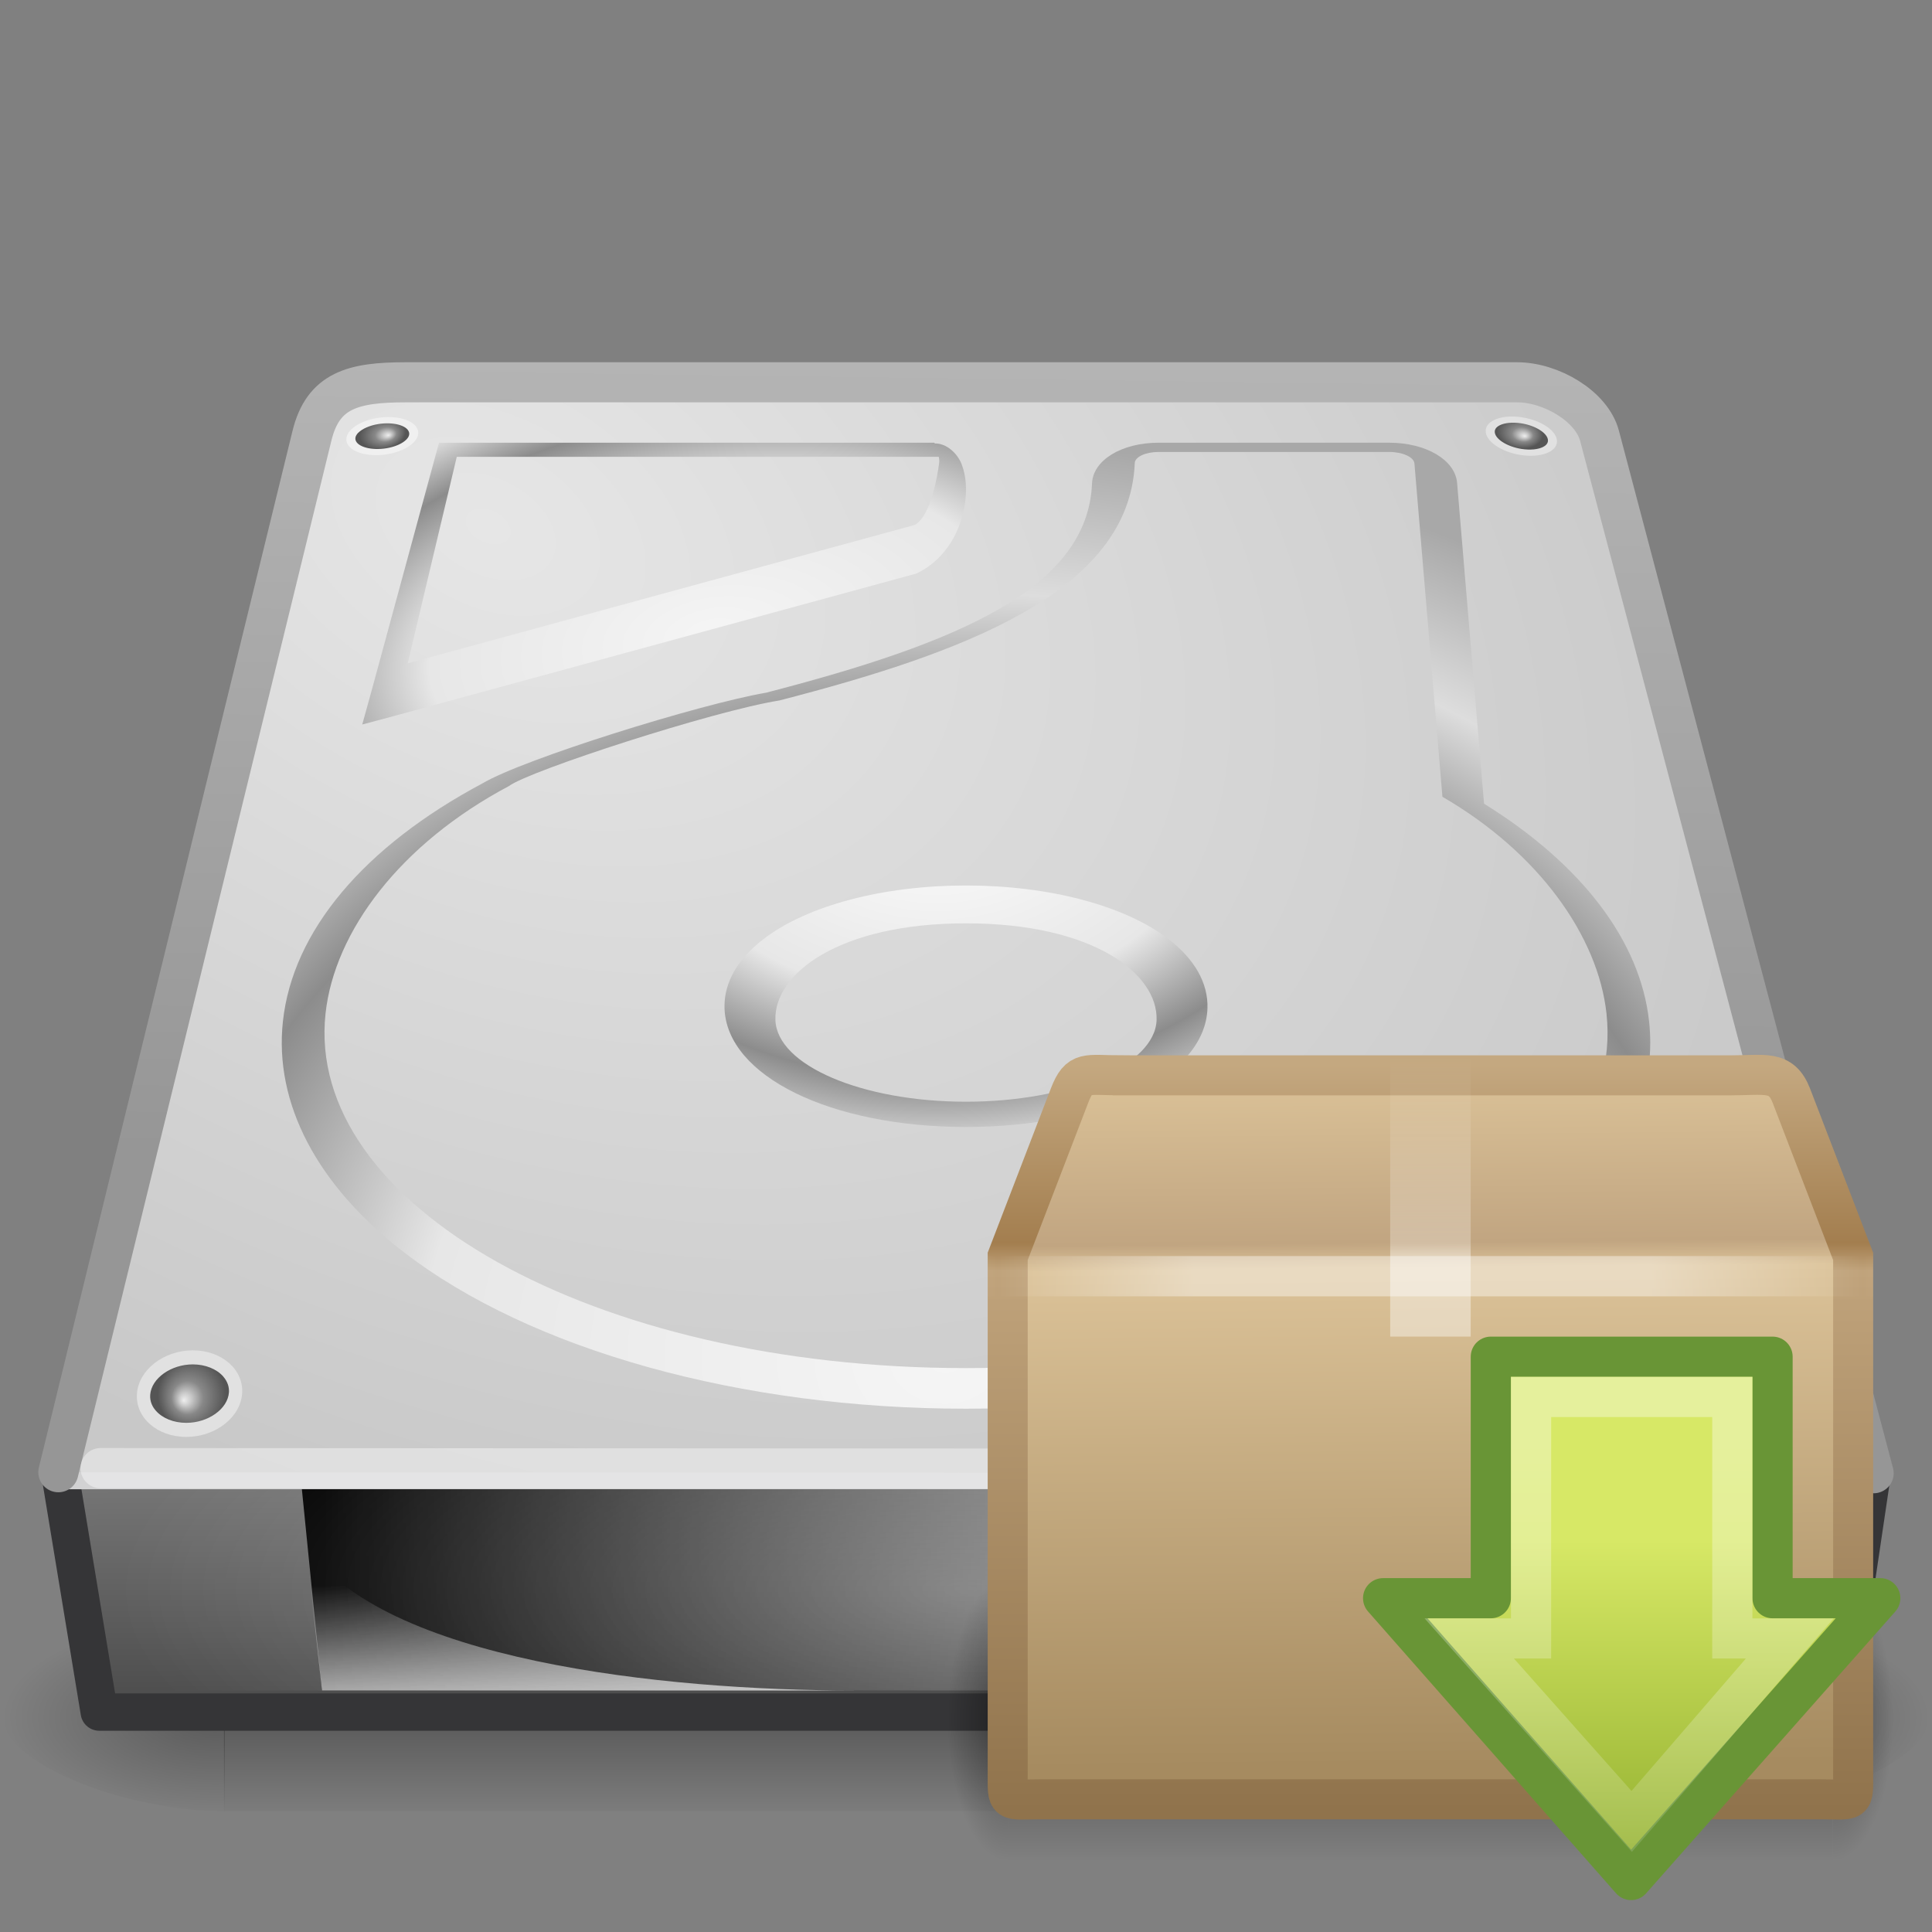 <?xml version="1.0" encoding="UTF-8" standalone="no"?>
<!-- Created with Inkscape (http://www.inkscape.org/) -->

<svg
   xmlns:dc="http://purl.org/dc/elements/1.1/"
   xmlns:cc="http://creativecommons.org/ns#"
   xmlns:rdf="http://www.w3.org/1999/02/22-rdf-syntax-ns#"
   xmlns:svg="http://www.w3.org/2000/svg"
   xmlns="http://www.w3.org/2000/svg"
   xmlns:xlink="http://www.w3.org/1999/xlink"
   xmlns:sodipodi="http://sodipodi.sourceforge.net/DTD/sodipodi-0.dtd"
   xmlns:inkscape="http://www.inkscape.org/namespaces/inkscape"
   id="svg3786"
   height="48"
   width="48"
   version="1.0"
   inkscape:version="0.48.1 r9760"
   sodipodi:docname="lv_icon.svg">
  <rect width="100%" height="100%" fill="#808080" stroke="none"/>
  <sodipodi:namedview
     pagecolor="#ffffff"
     bordercolor="#666666"
     borderopacity="1"
     objecttolerance="10"
     gridtolerance="10"
     guidetolerance="10"
     inkscape:pageopacity="0"
     inkscape:pageshadow="2"
     inkscape:window-width="640"
     inkscape:window-height="480"
     id="namedview73"
     showgrid="false"
     inkscape:zoom="6.0208333"
     inkscape:cx="24"
     inkscape:cy="24"
     inkscape:window-x="818"
     inkscape:window-y="153"
     inkscape:window-maximized="0"
     inkscape:current-layer="svg3786" />
  <defs
     id="defs3788">
    <radialGradient
       id="radialGradient4241"
       fx="113.67"
       fy="98"
       gradientUnits="userSpaceOnUse"
       cy="97.588"
       cx="113.07"
       r="2.563">
      <stop
         id="stop4243"
         style="stop-color:#eee"
         offset="0" />
      <stop
         id="stop4245"
         style="stop-color:#cecece"
         offset=".16" />
      <stop
         id="stop4247"
         style="stop-color:#888"
         offset=".468" />
      <stop
         id="stop4249"
         style="stop-color:#555"
         offset="1" />
    </radialGradient>
    <linearGradient
       id="linearGradient4035">
      <stop
         id="stop4037"
         style="stop-color:#f5f5f5"
         offset="0" />
      <stop
         id="stop4039"
         style="stop-color:#e7e7e7"
         offset=".47" />
      <stop
         id="stop4041"
         style="stop-color:#8c8c8c"
         offset=".693" />
      <stop
         id="stop4043"
         style="stop-color:#ddd"
         offset=".835" />
      <stop
         id="stop4045"
         style="stop-color:#a8a8a8"
         offset="1" />
    </linearGradient>
    <linearGradient
       id="linearGradient5060">
      <stop
         id="stop5062"
         offset="0" />
      <stop
         id="stop5064"
         style="stop-opacity:0"
         offset="1" />
    </linearGradient>
    <radialGradient
       id="radialGradient2896"
       gradientUnits="userSpaceOnUse"
       cy="42"
       cx="24"
       gradientTransform="matrix(1 -1.0652e-8 2.7813e-8 .357 0 24.5)"
       r="21">
      <stop
         id="stop6312-6"
         style="stop-color:#fff"
         offset="0" />
      <stop
         id="stop6314-6"
         style="stop-color:#fff;stop-opacity:0"
         offset="1" />
    </radialGradient>
    <radialGradient
       id="radialGradient2902"
       xlink:href="#linearGradient4035"
       gradientUnits="userSpaceOnUse"
       cy="143.83"
       cx="127.32"
       gradientTransform="matrix(.191 -.025 .006 .101 -7.437 4.429)"
       r="78.728" />
    <linearGradient
       id="linearGradient2905"
       y2="33.759"
       gradientUnits="userSpaceOnUse"
       x2="12.222"
       gradientTransform="matrix(1.021 0 0 .899 -.025 8.978)"
       y1="37.206"
       x1="12.277">
      <stop
         id="stop4238"
         style="stop-color:#eee"
         offset="0" />
      <stop
         id="stop4240"
         style="stop-color:#eee;stop-opacity:0"
         offset="1" />
    </linearGradient>
    <linearGradient
       id="linearGradient2908"
       y2="35.281"
       xlink:href="#linearGradient5060"
       gradientUnits="userSpaceOnUse"
       x2="24.688"
       gradientTransform="matrix(1.021 0 0 .899 .787 7.787)"
       y1="35.281"
       x1="7.062" />
    <radialGradient
       id="radialGradient2920"
       gradientUnits="userSpaceOnUse"
       cy="191.85"
       cx="142.62"
       gradientTransform="matrix(.185 0 0 -.131 -3.111 45.048)"
       r="78.728">
      <stop
         id="stop7611"
         style="stop-color:#fff"
         offset="0" />
      <stop
         id="stop7677"
         style="stop-color:#e7e7e7"
         offset=".47" />
      <stop
         id="stop7613"
         style="stop-color:#8c8c8c"
         offset=".672" />
      <stop
         id="stop7617"
         style="stop-color:#ddd"
         offset=".835" />
      <stop
         id="stop7615"
         style="stop-color:#a8a8a8"
         offset="1" />
    </radialGradient>
    <radialGradient
       id="radialGradient2923"
       xlink:href="#linearGradient4035"
       gradientUnits="userSpaceOnUse"
       cy="206.43"
       cx="141.75"
       gradientTransform="matrix(.352 -.005 .003 .289 -27.024 -25.218)"
       r="78.728" />
    <radialGradient
       id="radialGradient2927"
       gradientUnits="userSpaceOnUse"
       cy="8.49"
       cx="11.734"
       gradientTransform="matrix(1.377 .697 -.468 .924 -.049 -2.939)"
       r="23.048">
      <stop
         id="stop7064"
         style="stop-color:#e6e6e6"
         offset="0" />
      <stop
         id="stop7060"
         style="stop-color:#c8c8c8"
         offset="1" />
    </radialGradient>
    <linearGradient
       id="linearGradient2929"
       y2="10"
       gradientUnits="userSpaceOnUse"
       x2="18.073"
       gradientTransform="translate(0 -1)"
       y1="29.797"
       x1="17.814">
      <stop
         id="stop3486"
         style="stop-color:#969696"
         offset="0" />
      <stop
         id="stop3488"
         style="stop-color:#b4b4b4"
         offset="1" />
    </linearGradient>
    <linearGradient
       id="linearGradient2933"
       y2="50"
       gradientUnits="userSpaceOnUse"
       x2="30"
       gradientTransform="matrix(1.002 0 0 .76 -5.051 4.936)"
       y1="41"
       x1="29.938">
      <stop
         id="stop2223"
         style="stop-color:#7a7a7a"
         offset="0" />
      <stop
         id="stop2219"
         style="stop-color:#474747"
         offset="1" />
    </linearGradient>
    <radialGradient
       id="radialGradient2936"
       xlink:href="#linearGradient5060"
       gradientUnits="userSpaceOnUse"
       cy="486.65"
       cx="605.71"
       gradientTransform="matrix(-.045 0 0 .021 32.611 32.451)"
       r="117.14" />
    <radialGradient
       id="radialGradient2939"
       xlink:href="#linearGradient5060"
       gradientUnits="userSpaceOnUse"
       cy="486.65"
       cx="605.71"
       gradientTransform="matrix(.045 0 0 .021 15.389 32.451)"
       r="117.14" />
    <linearGradient
       id="linearGradient2942"
       y2="609.51"
       gradientUnits="userSpaceOnUse"
       x2="302.86"
       gradientTransform="matrix(.076 0 0 .021 -3.597 32.451)"
       y1="366.65"
       x1="302.86">
      <stop
         id="stop5050"
         style="stop-opacity:0"
         offset="0" />
      <stop
         id="stop5056"
         offset=".5" />
      <stop
         id="stop5052"
         style="stop-opacity:0"
         offset="1" />
    </linearGradient>
    <radialGradient
       id="radialGradient2947"
       fx="113.67"
       fy="98"
       xlink:href="#radialGradient4241"
       gradientUnits="userSpaceOnUse"
       cy="97.588"
       cx="113.07"
       gradientTransform="matrix(.329 0 0 .35 6.055 .494)"
       r="2.563" />
    <radialGradient
       id="radialGradient2953"
       fx="113.67"
       fy="98"
       xlink:href="#radialGradient4241"
       gradientUnits="userSpaceOnUse"
       cy="97.588"
       cx="113.07"
       gradientTransform="matrix(.223 .034 -.023 .149 14.791 -7.632)"
       r="2.563" />
    <radialGradient
       id="radialGradient2959"
       fx="113.67"
       fy="98"
       xlink:href="#radialGradient4241"
       gradientUnits="userSpaceOnUse"
       cy="97.588"
       cx="113.07"
       gradientTransform="matrix(.223 -.038 .025 .149 -18.146 .532)"
       r="2.563" />
    <radialGradient
       id="radialGradient2965"
       fx="113.67"
       fy="98"
       xlink:href="#radialGradient4241"
       gradientUnits="userSpaceOnUse"
       cy="97.588"
       cx="113.07"
       gradientTransform="matrix(-.329 0 0 .35 41.963 .494)"
       r="2.563" />
    <radialGradient
       id="radialGradient2597"
       xlink:href="#linearGradient3681"
       gradientUnits="userSpaceOnUse"
       cy="41.5"
       cx="5"
       gradientTransform="matrix(0.594,0,0,1.537,-6.66,-103.94)"
       r="5" />
    <linearGradient
       id="linearGradient3681">
      <stop
         id="stop3683"
         offset="0" />
      <stop
         id="stop3685"
         style="stop-opacity:0"
         offset="1" />
    </linearGradient>
    <linearGradient
       id="linearGradient2599"
       y2="35"
       gradientUnits="userSpaceOnUse"
       x2="17.554"
       gradientTransform="matrix(1.757,0,0,1.397,-17.394,-16.412)"
       y1="46"
       x1="17.554">
      <stop
         id="stop3705"
         style="stop-opacity:0"
         offset="0" />
      <stop
         id="stop3711"
         offset=".5" />
      <stop
         id="stop3707"
         style="stop-opacity:0"
         offset="1" />
    </linearGradient>
    <radialGradient
       id="radialGradient2601"
       xlink:href="#linearGradient3681"
       gradientUnits="userSpaceOnUse"
       cy="41.5"
       cx="5"
       gradientTransform="matrix(0.594,0,0,1.537,41.141,-103.94)"
       r="5" />
    <linearGradient
       id="linearGradient3621">
      <stop
         id="stop3623"
         offset="0" />
      <stop
         id="stop3625"
         style="stop-opacity:0"
         offset="1" />
    </linearGradient>
    <linearGradient
       id="linearGradient2589"
       y2="37.277"
       gradientUnits="userSpaceOnUse"
       x2="24.997"
       gradientTransform="matrix(0.657,0,0,0.778,-3.404,-8.38)"
       y1="15.378"
       x1="24.823">
      <stop
         id="stop3201"
         style="stop-color:#dac197"
         offset="0" />
      <stop
         id="stop3203"
         style="stop-color:#c1a581"
         offset=".239" />
      <stop
         id="stop3205"
         style="stop-color:#dbc298"
         offset=".276" />
      <stop
         id="stop3207"
         style="stop-color:#a68b60"
         offset="1" />
    </linearGradient>
    <linearGradient
       id="linearGradient2591"
       y2="45.042"
       gradientUnits="userSpaceOnUse"
       x2="15.464"
       gradientTransform="matrix(0.512,0,0,0.5,-0.294,-0.738)"
       y1="7.976"
       x1="15.464">
      <stop
         id="stop3297"
         style="stop-color:#c4a880"
         offset="0" />
      <stop
         id="stop3299"
         style="stop-color:#a37e4f"
         offset=".239" />
      <stop
         id="stop3301"
         style="stop-color:#c0a37b"
         offset=".276" />
      <stop
         id="stop3303"
         style="stop-color:#90734c"
         offset="1" />
    </linearGradient>
    <linearGradient
       id="linearGradient2586"
       y2="45.934"
       gradientUnits="userSpaceOnUse"
       x2="43.007"
       gradientTransform="matrix(0.657,0,0,0.587,-3.403,-3.389)"
       y1="30.555"
       x1="23.452">
      <stop
         id="stop4561"
         style="stop-color:#fff;stop-opacity:0"
         offset="0" />
      <stop
         id="stop4563"
         style="stop-color:#fff;stop-opacity:0"
         offset="1" />
    </linearGradient>
    <linearGradient
       id="linearGradient2583"
       y2="8"
       gradientUnits="userSpaceOnUse"
       x2="26"
       gradientTransform="matrix(0.5,0,0,0.5,2.93e-7,-1)"
       y1="22"
       x1="26">
      <stop
         id="stop2607"
         style="stop-color:#fff"
         offset="0" />
      <stop
         id="stop2609"
         style="stop-color:#fff"
         offset=".288" />
      <stop
         id="stop2611"
         style="stop-color:#fff;stop-opacity:.69"
         offset=".329" />
      <stop
         id="stop2613"
         style="stop-color:#fff;stop-opacity:0"
         offset="1" />
    </linearGradient>
    <linearGradient
       id="linearGradient2580"
       y2="17.5"
       spreadMethod="reflect"
       gradientUnits="userSpaceOnUse"
       x2="3.005"
       gradientTransform="matrix(0.512,0,0,0.5,-0.293,-0.246)"
       y1="17.5"
       x1="44.995">
      <stop
         id="stop3277"
         style="stop-color:#fff;stop-opacity:0"
         offset="0" />
      <stop
         id="stop3283"
         style="stop-color:#fff"
         offset=".245" />
      <stop
         id="stop3285"
         style="stop-color:#fff"
         offset=".773" />
      <stop
         id="stop3279"
         style="stop-color:#fff;stop-opacity:0"
         offset="1" />
    </linearGradient>
    <linearGradient
       id="linearGradient3132"
       y2="20.71"
       gradientUnits="userSpaceOnUse"
       x2="0.816"
       gradientTransform="matrix(0,-0.319,-0.313,0,-6.152,19.802)"
       y1="20.71"
       x1="28.315">
      <stop
         id="stop2266"
         style="stop-color:#d7e866"
         offset="0" />
      <stop
         id="stop2268"
         style="stop-color:#8cab2a"
         offset="1" />
    </linearGradient>
    <linearGradient
       id="linearGradient3134"
       y2="25.411"
       gradientUnits="userSpaceOnUse"
       x2="57.726"
       gradientTransform="matrix(0,0.37,-0.362,0,-4.13,3.384)"
       y1="25.411"
       x1="13.472">
      <stop
         id="stop4224"
         style="stop-color:#fff"
         offset="0" />
      <stop
         id="stop4226"
         style="stop-color:#fff;stop-opacity:0"
         offset="1" />
    </linearGradient>
  </defs>
  <rect
     id="rect2723"
     style="opacity:.3;fill:url(#linearGradient2942)"
     height="5"
     width="36.869"
     y="40"
     x="5.565" />
  <path
     id="path2725"
     style="opacity:.3;fill:url(#radialGradient2939)"
     d="m42.417 40v5c2.309 0.009 5.583-1.12 5.583-2.5s-2.577-2.5-5.583-2.5z" />
  <path
     id="path2727"
     style="opacity:.3;fill:url(#radialGradient2936)"
     d="m5.583 40v5c-2.309 0.009-5.583-1.12-5.583-2.5s2.577-2.5 5.583-2.5z" />
  <path
     id="rect6431"
     style="stroke-linejoin:round;stroke-width:0.928;fill-rule:evenodd;stroke:#353537;stroke-linecap:round;enable-background:new;fill:url(#linearGradient2933)"
     d="m1.464 36.464h45.072l-0.901 6.072h-43.169l-1.001-6.072z" />
  <rect
     id="rect6381"
     style="enable-background:new;fill:#d2d2d3;fill-rule:evenodd"
     height="1"
     width="45"
     y="36"
     x="1.5" />
  <path
     id="path6345"
     style="stroke-linejoin:round;stroke-width:.996;stroke:url(#linearGradient2929);stroke-linecap:round;fill:url(#radialGradient2927)"
     d="m46.55 36.602-6.81-25.774c-0.193-0.734-1.201-1.33-2.049-1.33h-27.617c-1.303 0-2.049 0.199-2.324 1.33l-6.3 25.749" />
  <path
     id="path7046"
     style="opacity:.4;stroke:#fff;stroke-linecap:round;fill:none"
     d="m45.5 36.5-43-0.024" />
  <path
     id="path9001"
     style="fill:url(#radialGradient2923)"
     d="m40.971 25.374c-0.218-1.998-1.677-3.903-4.1-5.407-0.049-0.579-0.67-7.971-0.67-7.971-0.048-0.568-0.772-0.997-1.685-0.997h-5.731c-0.92 0-1.631 0.435-1.654 1.011-0.105 2.603-3.312 3.962-8.096 5.199-1.676 0.29-6.046 1.655-7.049 2.254-2.952 1.574-4.713 3.671-4.957 5.91-0.222 2.036 0.845 4.074 3.004 5.737 3.16 2.435 8.381 3.889 13.967 3.889s10.807-1.454 13.968-3.889c1.971-1.519 3.032-3.351 3.032-5.208 0-0.176-0.01-0.353-0.029-0.529h0zm-16.971 8.616c-9.303 0-16.427-4.08-15.912-8.81 0.222-2.039 1.854-4.216 4.557-5.651 0.506-0.381 5.077-1.865 6.717-2.126 4.545-1.172 8.701-2.693 8.831-5.899 0.006-0.153 0.268-0.275 0.592-0.275h5.731c0.332 0 0.612 0.128 0.625 0.285l0.696 8.282c2.409 1.396 3.868 3.479 4.076 5.384 0.516 4.73-6.608 8.81-15.912 8.81z" />
  <path
     id="path9003"
     style="fill:url(#radialGradient2920)"
     d="m24 28c-3.365 0-5.945-1.267-5.999-2.948-0.001-0.018-0.001-0.036-0.001-0.054 0-0.608 0.338-1.186 0.981-1.676 1.086-0.828 2.963-1.322 5.019-1.322s3.932 0.494 5.019 1.322c0.661 0.504 1 1.102 0.98 1.73-0.055 1.681-2.635 2.948-5.999 2.948v0zm0-5.06c-3.162 0-4.773 1.256-4.735 2.402 0.037 1.129 2.156 2.03 4.735 2.03s4.698-0.902 4.735-2.03c0.037-1.147-1.573-2.402-4.735-2.402z" />
  <path
     id="path9007"
     style="fill:#e1e1e1"
     d="m6.016 34.619c-0.042 0.596-0.663 1.081-1.388 1.081-0.725 0-1.273-0.485-1.225-1.081 0.048-0.592 0.67-1.07 1.387-1.07 0.718 0 1.267 0.478 1.226 1.07z" />
  <path
     id="path9009"
     style="fill:url(#radialGradient2965)"
     d="m5.547 34.201c0.066 0.076 0.142 0.197 0.142 0.357 0 0.012-0.001 0.023-0.001 0.035-0.029 0.41-0.514 0.757-1.06 0.757-0.311 0-0.595-0.114-0.759-0.305-0.071-0.081-0.152-0.216-0.137-0.396 0.033-0.407 0.518-0.751 1.059-0.751 0.308 0 0.591 0.113 0.757 0.302h0z" />
  <path
     id="path9019"
     style="fill:#f0f0f0"
     d="m8.614 10.982c0.071 0.249 0.526 0.385 1.016 0.302 0.49-0.083 0.826-0.352 0.751-0.6-0.075-0.247-0.53-0.38-1.015-0.298-0.486 0.082-0.822 0.348-0.752 0.596z" />
  <path
     id="path9021"
     style="fill:url(#radialGradient2959)"
     d="m8.901 10.75c-0.039 0.04-0.082 0.1-0.07 0.169 0.001 0.005 0.002 0.01 0.003 0.015 0.049 0.172 0.402 0.264 0.771 0.202 0.21-0.035 0.394-0.116 0.492-0.216 0.042-0.043 0.087-0.11 0.064-0.184-0.052-0.17-0.404-0.261-0.77-0.199-0.209 0.035-0.392 0.116-0.49 0.215l-0 0z" />
  <path
     id="path9025"
     style="fill:#e1e1e1"
     d="m36.912 10.697c-0.011 0.259 0.378 0.531 0.87 0.607 0.491 0.076 0.895-0.074 0.901-0.334 0.006-0.258-0.383-0.527-0.87-0.602-0.487-0.075-0.89 0.072-0.901 0.329z" />
  <path
     id="path9027"
     style="fill:url(#radialGradient2953)"
     d="m37.258 10.567c-0.05 0.025-0.109 0.069-0.12 0.138-0.001 0.005-0.001 0.01-0.001 0.015-0.008 0.178 0.299 0.377 0.668 0.434 0.211 0.032 0.411 0.014 0.535-0.051 0.053-0.027 0.117-0.077 0.119-0.155 0.004-0.177-0.302-0.375-0.668-0.431-0.209-0.032-0.408-0.013-0.533 0.05l-0-0z" />
  <path
     id="rect8993"
     style="fill-rule:evenodd;fill:url(#linearGradient2908)"
     d="m7.5 37h18.5v5h-18l-0.5-5z" />
  <path
     id="path8995"
     style="opacity:.811;fill:url(#linearGradient2905);fill-rule:evenodd"
     d="m8 42l-0.4-3.606c1.875 2.858 8.873 3.606 13.613 3.606h-13.213z" />
  <path
     id="path9039"
     style="fill:url(#radialGradient2902)"
     d="m10.907 11-0.104 0.381-1.541 5.671-0.262 0.948 0.764-0.204 12.995-3.544l0.041-0.018 0.034-0.018c0.688-0.354 1.056-1.07 1.143-1.728 0.043-0.329 0.03-0.651-0.083-0.948-0.107-0.281-0.384-0.531-0.675-0.523v-0.018h-0.048-11.955-0.31l0 0zm0.44 0.35h11.977c0.006 0.048 0.019 0.074 0.007 0.165-0.038 0.285-0.199 1.305-0.605 1.527l-12.596 3.438 1.218-5.13h0z" />
  <path
     id="path9091"
     style="fill:#e1e1e1"
     d="m42.002 34.619c0.042 0.596 0.663 1.081 1.388 1.081 0.725 0 1.273-0.485 1.225-1.081-0.048-0.592-0.67-1.07-1.387-1.07-0.718 0-1.267 0.478-1.226 1.07z" />
  <path
     id="path9093"
     style="fill:url(#radialGradient2947)"
     d="m42.471 34.201c-0.066 0.076-0.142 0.197-0.142 0.357 0 0.012 0.001 0.023 0.001 0.035 0.029 0.41 0.514 0.757 1.06 0.757 0.311 0 0.595-0.114 0.759-0.305 0.071-0.081 0.152-0.216 0.137-0.396-0.033-0.407-0.518-0.751-1.059-0.751-0.308 0-0.591 0.113-0.756 0.302h-0z" />
  <rect
     id="rect6300-3"
     style="opacity:.3;fill:url(#radialGradient2896)"
     height="5"
     width="42"
     y="37"
     x="3" />
  <g
     transform="translate(23.539,23.207)"
     id="layer1">
    <g
       id="g3305"
       style="opacity:0.4"
       transform="matrix(0.507,0,0,0.456,-0.37,1.203)">
      <rect
         id="rect2484"
         style="fill:url(#radialGradient2597)"
         transform="scale(-1,-1)"
         height="15.367"
         width="2.96"
         y="-47.848"
         x="-3.69" />
      <rect
         id="rect2486"
         style="fill:url(#linearGradient2599)"
         height="15.367"
         width="40.412"
         y="32.482"
         x="3.69" />
      <rect
         id="rect3444"
         style="fill:url(#radialGradient2601)"
         transform="scale(1,-1)"
         height="15.367"
         width="2.96"
         y="-47.848"
         x="44.11" />
    </g>
    <path
       inkscape:connector-curvature="0"
       id="path2488"
       style="fill:url(#linearGradient2589);stroke:url(#linearGradient2591);stroke-width:0.994;stroke-linecap:round;display:block"
       d="m 4.322,3.51 h 15.11 c 0.882,0 1.279,-0.143 1.533,0.5 l 1.537,3.998 v 12.831 c 0,0.776 0.053,0.657 -0.829,0.657 H 2.326 c -0.882,0 -0.829,0.119 -0.829,-0.657 V 8.008 L 3.035,4.009 C 3.281,3.379 3.439,3.509 4.321,3.509 z" />
    <path
       inkscape:connector-curvature="0"
       id="path2490"
       style="opacity:0.505;fill:none;stroke:url(#linearGradient2586);stroke-width:0.742;display:block"
       d="m 4.803,4.015 h 14.165 c 0.827,0 1.339,0.278 1.685,1.043 l 1.193,3.208 v 11.567 c 0,0.73 -0.419,1.098 -1.246,1.098 h -17.28 c -0.827,0 -1.165,-0.404 -1.165,-1.134 V 8.266 L 3.31,4.99 C 3.541,4.397 3.976,4.016 4.803,4.016 z" />
    <path
       inkscape:connector-curvature="0"
       id="rect3326"
       style="opacity:0.4;fill:url(#linearGradient2583)"
       d="m 11,3 h 2 v 7 H 12.409 11.805 11.318 11 V 3 z" />
    <path
       inkscape:connector-curvature="0"
       id="path3273"
       style="opacity:0.4;fill:none;stroke:url(#linearGradient2580);stroke-width:1px;stroke-linecap:square"
       d="m 1.502,8.5 h 20.998" />
    <g
       id="g3128"
       transform="translate(30.639,4.284)">
      <path
         inkscape:connector-curvature="0"
         id="path3288"
         style="fill:url(#linearGradient3132);stroke:#699536;stroke-width:0.998;stroke-linecap:round;stroke-linejoin:round"
         d="m -7.463,12.216 -6.191,7.001 -6.161,-7.001 h 2.676 V 6.216 h 7 v 6 h 2.676 z" />
      <path
         inkscape:connector-curvature="0"
         id="path3290"
         style="opacity:0.354;fill:none;stroke:url(#linearGradient3134);stroke-width:0.998"
         d="m -9.712,13.216 -3.927,4.546 -4.036,-4.546 h 1.536 V 7.216 h 5 v 6 h 1.427 z" />
    </g>
  </g>
</svg>
